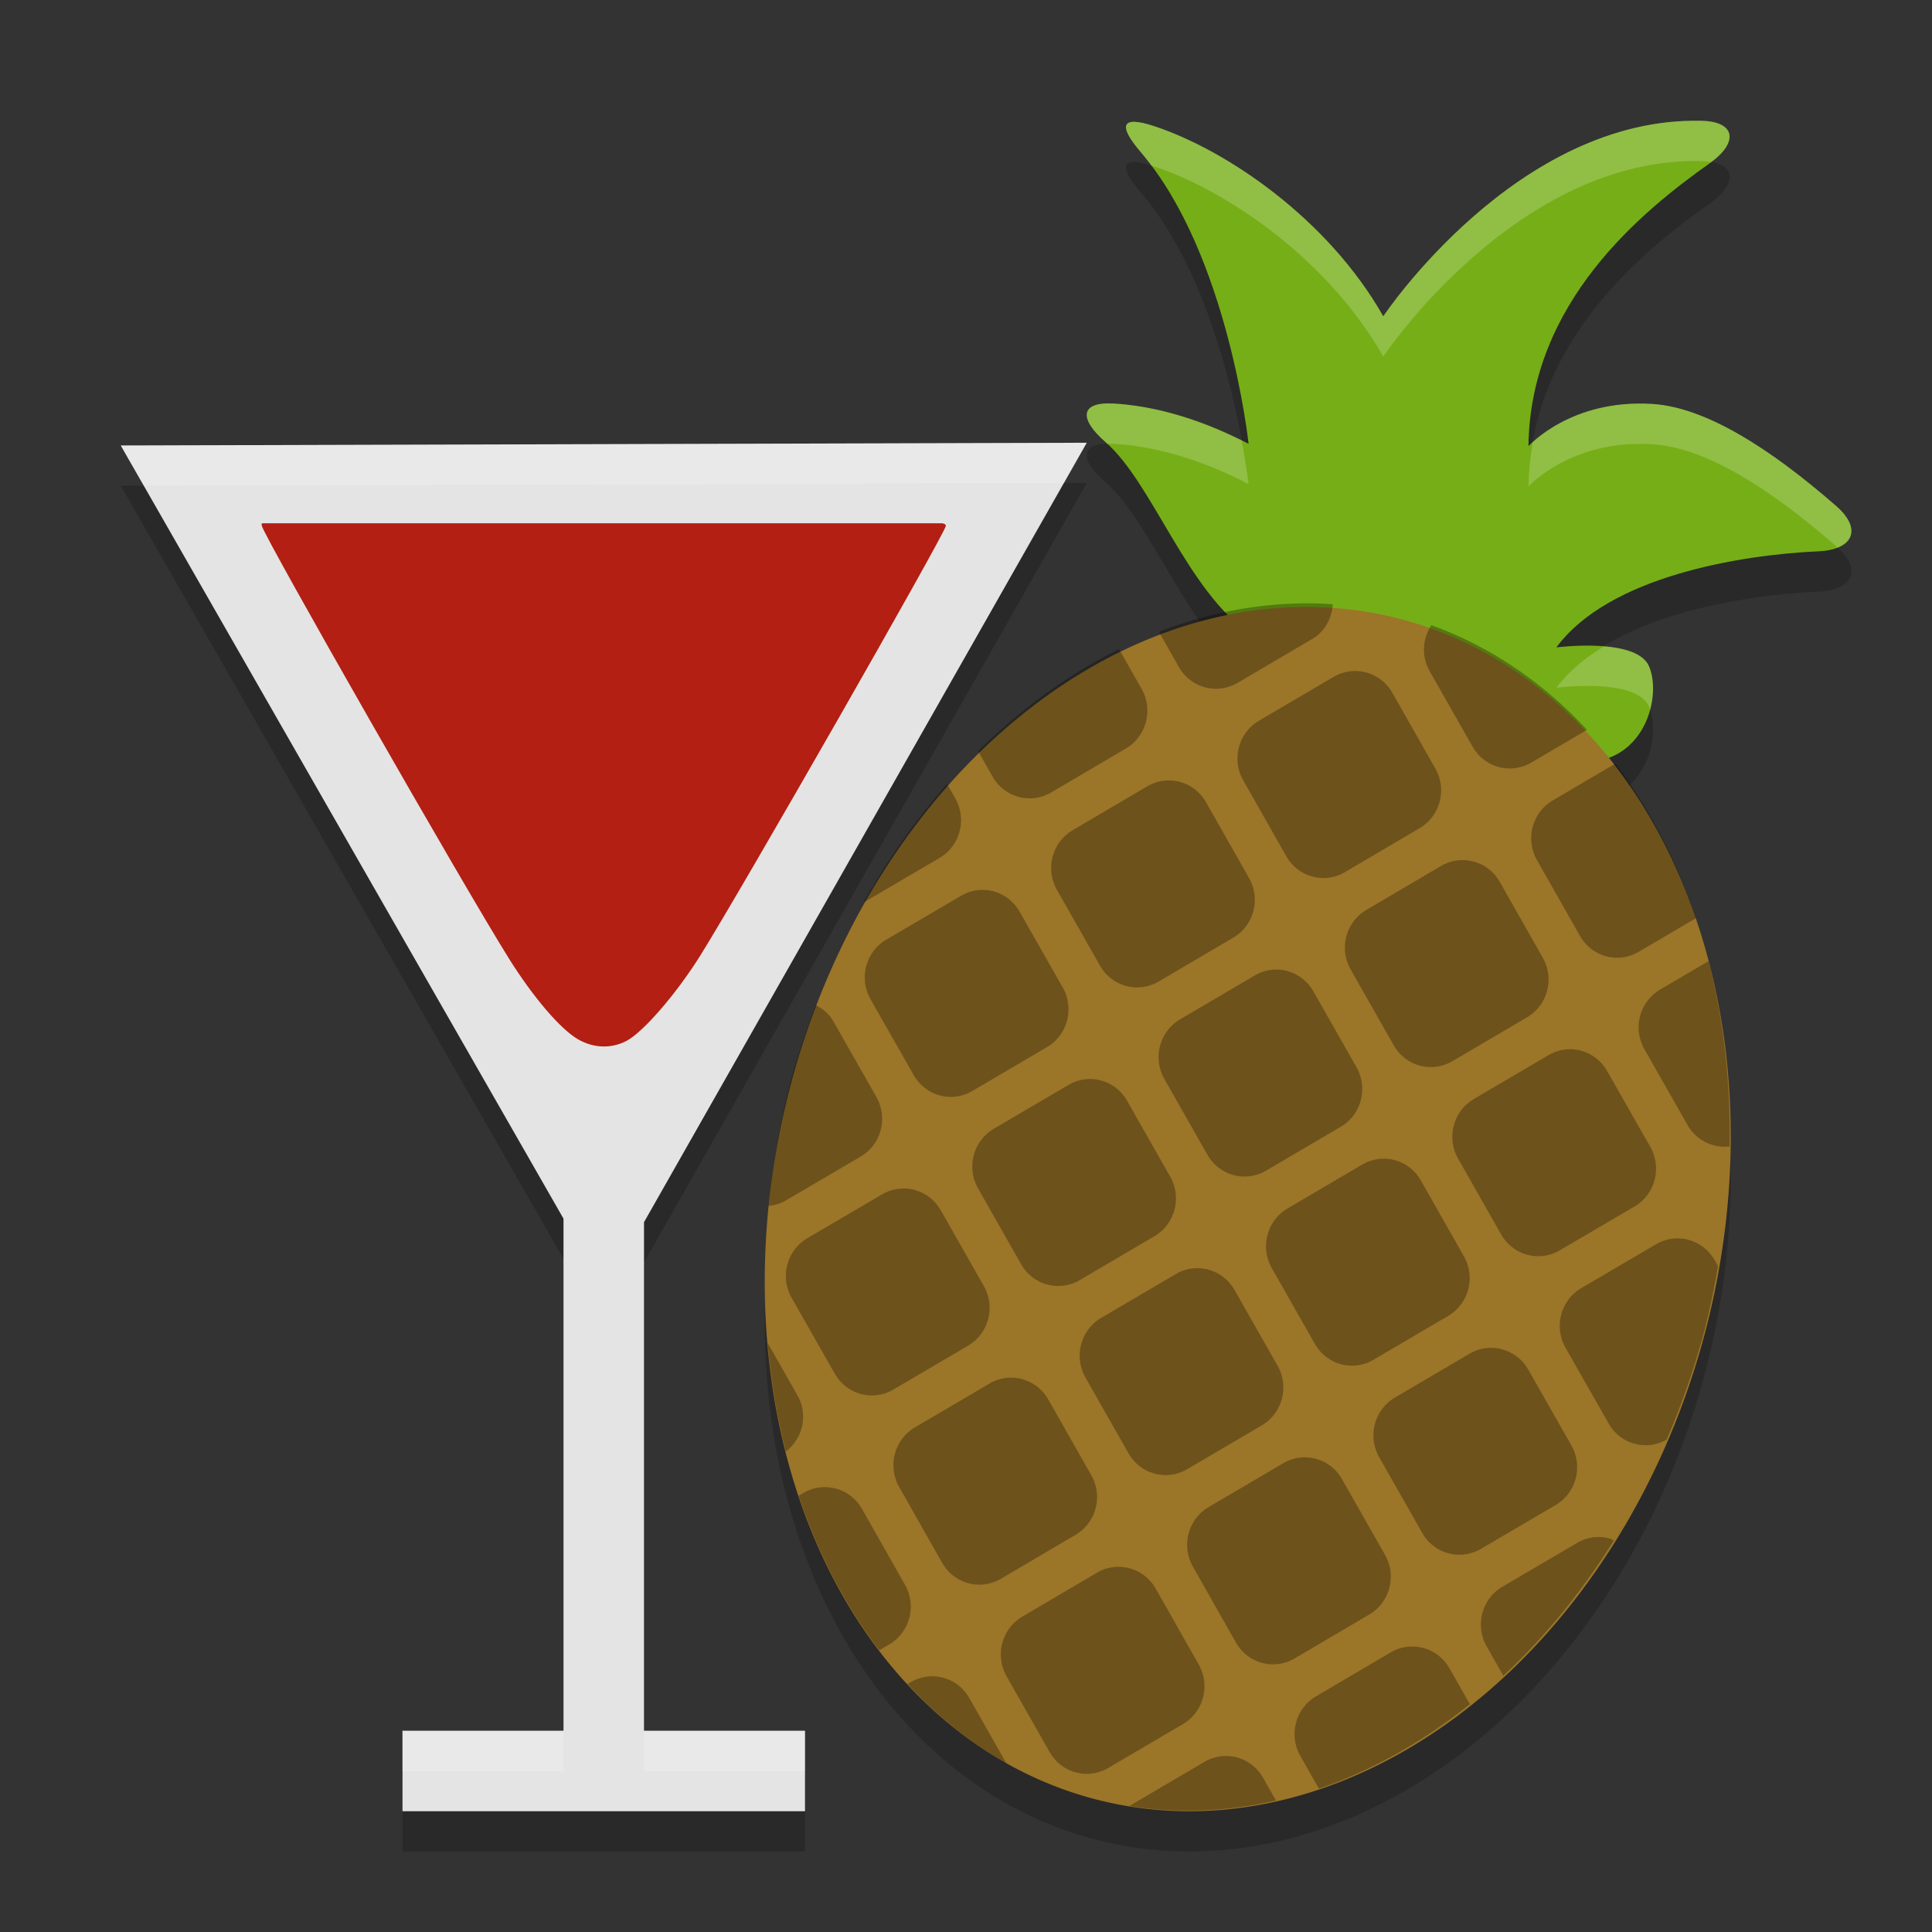 <svg xmlns="http://www.w3.org/2000/svg" width="48" height="48" version="1">
 <rect width="100%" height="100%" fill="#333333" stroke="none"/>
 <path d="m 31.081,16.771 c -1.599,-1.093 -2.442,-3.767 -3.614,-4.787 -0.659,-0.573 -0.648,-1.009 0.211,-0.958 0.834,0.05 1.975,0.288 3.343,1 0,0 -0.503,-4.708 -2.68,-7.248 -0.572,-0.667 -0.485,-0.915 0.335,-0.644 1.791,0.591 4.311,2.294 5.691,4.724 0,0 3.309,-4.971 7.911,-4.857 0.861,0.021 0.913,0.551 0.202,1.054 -1.684,1.192 -4.463,3.45 -4.506,7.03 0,0 1.06,-1.176 3.079,-1.049 1.309,0.082 2.894,1.077 4.566,2.535 0.658,0.574 0.426,1.087 -0.434,1.126 -1.958,0.088 -5.219,0.626 -6.517,2.388 0,0 1.993,-0.261 2.302,0.471 0.3,0.714 -0.065,2.108 -1.234,2.339 -2.939,0.582 -6.154,-1.415 -8.655,-3.125 z" style="opacity:0.2"/>
 <path d="M 42.358,34.122 A 11.768,15.143 14.269 0 1 27.127,45.679 11.768,15.143 14.269 0 1 19.642,27.958 11.768,15.143 14.269 0 1 34.874,16.401 11.768,15.143 14.269 0 1 42.358,34.122 Z" style="opacity:0.2"/>
 <path d="M 27,12 3,12.068 14,31.277 V 44 h -4 v 2 H 20 V 44 H 16 V 31.365 Z" style="opacity:0.2"/>
 <path style="fill:#e4e4e4" d="M 27,11 3,11.068 14,30.277 V 43 h -4 v 2 H 20 V 43 H 16 V 30.365 Z"/>
 <path style="fill:#b31f13" d="m 6.507,13 c -0.009,0.017 -0.009,0.038 -0.003,0.062 0.07,0.297 5.053,9.021 6.148,10.765 0.601,0.957 1.269,1.738 1.705,1.992 0.383,0.223 0.821,0.241 1.202,0.045 0.415,-0.214 1.236,-1.161 1.832,-2.112 1.032,-1.648 6.064,-10.452 6.108,-10.686 0.005,-0.029 -0.021,-0.049 -0.084,-0.065 H 6.507 Z"/>
 <path style="fill:#76ae17" d="m 31.081,15.771 c -1.599,-1.093 -2.442,-3.767 -3.614,-4.787 -0.659,-0.573 -0.648,-1.009 0.211,-0.958 0.834,0.05 1.975,0.288 3.343,1 0,0 -0.503,-4.708 -2.68,-7.248 -0.572,-0.667 -0.485,-0.915 0.335,-0.644 1.791,0.591 4.311,2.294 5.691,4.724 0,0 3.309,-4.971 7.911,-4.857 0.861,0.021 0.913,0.551 0.202,1.054 -1.684,1.192 -4.463,3.45 -4.506,7.03 0,0 1.06,-1.176 3.079,-1.049 1.309,0.082 2.894,1.077 4.566,2.535 0.658,0.574 0.426,1.087 -0.434,1.126 -1.958,0.088 -5.219,0.626 -6.517,2.388 0,0 1.993,-0.261 2.302,0.471 0.3,0.714 -0.065,2.108 -1.234,2.339 -2.939,0.582 -6.154,-1.415 -8.655,-3.125 z"/>
 <path style="fill:#ffffff;opacity:0.2" d="M 42.279 3.002 C 37.677 2.888 34.367 7.859 34.367 7.859 C 32.987 5.429 30.466 3.726 28.676 3.135 C 27.856 2.864 27.77 3.113 28.342 3.779 C 28.434 3.887 28.519 4.004 28.605 4.119 C 28.634 4.128 28.646 4.125 28.676 4.135 C 30.466 4.726 32.987 6.429 34.367 8.859 C 34.367 8.859 37.677 3.888 42.279 4.002 C 42.367 4.004 42.441 4.015 42.512 4.027 C 43.179 3.533 43.123 3.023 42.279 3.002 z M 27.678 10.027 C 26.818 9.976 26.808 10.411 27.467 10.984 C 27.481 10.997 27.494 11.016 27.508 11.029 C 27.563 11.028 27.613 11.024 27.678 11.027 C 28.512 11.077 29.653 11.316 31.021 12.027 C 31.021 12.027 30.969 11.591 30.852 10.949 C 29.562 10.307 28.476 10.075 27.678 10.027 z M 41.055 10.037 C 39.311 9.927 38.33 10.749 38.082 10.986 C 38.02 11.339 37.979 11.703 37.975 12.086 C 37.975 12.086 39.035 10.91 41.055 11.037 C 42.363 11.12 43.949 12.114 45.621 13.572 C 45.634 13.583 45.64 13.594 45.652 13.605 C 46.099 13.428 46.135 13.021 45.621 12.572 C 43.949 11.114 42.363 10.12 41.055 10.037 z M 39.846 16.061 C 39.378 16.346 38.969 16.68 38.67 17.086 C 38.67 17.086 40.662 16.826 40.971 17.559 C 40.981 17.583 40.984 17.613 40.992 17.639 C 41.099 17.248 41.093 16.848 40.971 16.559 C 40.83 16.224 40.339 16.1 39.846 16.061 z"/>
 <path style="fill:#9b7528" d="M 42.358,33.122 A 11.768,15.143 14.269 0 1 27.127,44.679 11.768,15.143 14.269 0 1 19.642,26.958 11.768,15.143 14.269 0 1 34.874,15.401 11.768,15.143 14.269 0 1 42.358,33.122 Z"/>
 <g transform="matrix(0.926,-0.544,0.534,0.94,-8.353,19.882)" style="opacity:0.3">
  <g>
   <path d="m 24.682,16.043 c -0.117,0.348 -0.046,0.744 0.232,1.022 l 1.414,1.414 c 0.392,0.392 1.022,0.392 1.414,0 l 1.057,-1.057 a 11,14 0 0 0 -4.117,-1.379 z m -2.338,0.127 a 11,14 0 0 0 -3.742,1.652 l 0.656,0.656 c 0.392,0.392 1.022,0.392 1.414,0 l 1.414,-1.414 c 0.245,-0.245 0.319,-0.58 0.258,-0.895 z m 1.156,1.309 c -0.256,0 -0.511,0.097 -0.707,0.293 l -1.414,1.414 c -0.392,0.392 -0.392,1.022 0,1.414 l 1.414,1.416 c 0.392,0.392 1.022,0.392 1.414,0 l 1.414,-1.416 c 0.392,-0.392 0.392,-1.022 0,-1.414 l -1.414,-1.415 c -0.196,-0.195 -0.451,-0.292 -0.707,-0.292 z m 6.137,0.52 -1.188,1.188 c -0.392,0.392 -0.392,1.022 0,1.414 l 1.414,1.416 c 0.392,0.392 1.022,0.392 1.414,0 l 1.086,-1.086 a 11,14 0 0 0 -2.727,-2.932 z m -11.828,0.444 a 11,14 0 0 0 -2.559,3.1 l 0.473,0.473 c 0.392,0.392 1.022,0.392 1.414,0 l 1.414,-1.416 c 0.392,-0.392 0.392,-1.022 0,-1.414 l -0.742,-0.742 z m 2.156,2.57 c -0.256,0 -0.511,0.097 -0.707,0.293 l -1.414,1.416 c -0.392,0.392 -0.392,1.022 0,1.414 l 1.414,1.414 c 0.392,0.392 1.022,0.392 1.414,0 l 1.414,-1.414 c 0.392,-0.392 0.392,-1.022 0,-1.414 l -1.414,-1.416 C 20.476,21.11 20.221,21.013 19.965,21.013 Z m 7.07,0 c -0.256,0 -0.511,0.097 -0.707,0.293 l -1.414,1.416 c -0.392,0.392 -0.392,1.022 0,1.414 l 1.414,1.414 c 0.392,0.392 1.022,0.392 1.414,0 l 1.414,-1.414 c 0.392,-0.392 0.392,-1.022 0,-1.414 l -1.414,-1.416 C 27.547,21.11 27.291,21.013 27.035,21.013 Z m 5.867,0.791 -0.918,0.918 c -0.392,0.392 -0.392,1.022 0,1.414 l 1.416,1.414 c 0.291,0.291 0.713,0.364 1.072,0.223 a 11,14 0 0 0 -1.57,-3.969 z m -18.154,0.65 a 11,14 0 0 0 -1.17,3.109 c 0.006,-0.006 0.015,-0.007 0.021,-0.014 l 1.416,-1.414 c 0.392,-0.392 0.392,-1.022 0,-1.414 l -0.267,-0.266 z m 1.682,2.094 c -0.256,0 -0.511,0.099 -0.707,0.295 l -1.416,1.414 c -0.392,0.392 -0.392,1.022 0,1.414 l 1.416,1.414 c 0.392,0.392 1.022,0.392 1.414,0 l 1.414,-1.414 c 0.392,-0.392 0.392,-1.022 0,-1.414 l -1.414,-1.413 c -0.196,-0.196 -0.452,-0.295 -0.707,-0.295 z m 7.07,0 c -0.256,0 -0.511,0.099 -0.707,0.295 l -1.414,1.414 c -0.392,0.392 -0.392,1.022 0,1.414 l 1.414,1.414 c 0.392,0.392 1.022,0.392 1.414,0 l 1.414,-1.414 c 0.392,-0.392 0.392,-1.022 0,-1.414 l -1.414,-1.413 c -0.196,-0.196 -0.451,-0.295 -0.707,-0.295 z m 7.07,0 c -0.256,0 -0.511,0.099 -0.707,0.295 l -1.414,1.414 c -0.392,0.392 -0.392,1.022 0,1.414 l 1.414,1.414 c 0.392,0.392 1.022,0.392 1.414,0 l 1.416,-1.414 c 0.392,-0.392 0.392,-1.022 0,-1.414 l -1.416,-1.413 C 31.082,24.648 30.826,24.549 30.571,24.549 Z m -10.605,3.535 c -0.256,0 -0.511,0.099 -0.707,0.295 l -1.414,1.414 c -0.392,0.392 -0.392,1.022 0,1.414 l 1.414,1.414 c 0.392,0.392 1.022,0.392 1.414,0 l 1.414,-1.414 c 0.392,-0.392 0.392,-1.022 0,-1.414 l -1.414,-1.414 C 20.477,28.182 20.221,28.083 19.966,28.083 Z m 7.07,0 c -0.256,0 -0.511,0.099 -0.707,0.295 l -1.414,1.414 c -0.392,0.392 -0.392,1.022 0,1.414 l 1.414,1.414 c 0.392,0.392 1.022,0.392 1.414,0 l 1.414,-1.414 c 0.392,-0.392 0.392,-1.022 0,-1.414 l -1.414,-1.414 C 27.547,28.182 27.292,28.083 27.036,28.083 Z m 7.072,0 c -0.256,0 -0.511,0.099 -0.707,0.295 l -1.416,1.414 c -0.392,0.392 -0.392,1.022 0,1.414 l 1.416,1.414 c 0.387,0.387 1.006,0.388 1.398,0.01 a 11,14 0 0 0 0.202,-2.63 11,14 0 0 0 -0.078,-1.514 l -0.107,-0.107 c -0.196,-0.196 -0.451,-0.295 -0.707,-0.295 z m -20.996,0.043 a 11,14 0 0 0 -0.111,1.874 11,14 0 0 0 0.242,2.846 c 0.129,-0.049 0.253,-0.12 0.357,-0.225 l 1.416,-1.414 c 0.392,-0.392 0.392,-1.022 0,-1.414 l -1.415,-1.414 c -0.139,-0.139 -0.311,-0.211 -0.489,-0.252 z m 3.318,3.494 c -0.256,0 -0.511,0.097 -0.707,0.293 l -1.416,1.414 c -0.392,0.392 -0.392,1.022 0,1.414 l 1.416,1.414 c 0.392,0.392 1.022,0.392 1.414,0 l 1.414,-1.414 c 0.392,-0.392 0.392,-1.022 0,-1.414 l -1.413,-1.413 c -0.196,-0.196 -0.452,-0.293 -0.707,-0.293 z m 7.07,0 c -0.256,0 -0.511,0.097 -0.707,0.293 l -1.414,1.414 c -0.392,0.392 -0.392,1.022 0,1.414 l 1.414,1.414 c 0.392,0.392 1.022,0.392 1.414,0 l 1.414,-1.414 c 0.392,-0.392 0.392,-1.022 0,-1.414 l -1.413,-1.413 c -0.196,-0.196 -0.451,-0.293 -0.707,-0.293 z m 7.07,0 c -0.256,0 -0.511,0.097 -0.707,0.293 l -1.414,1.414 c -0.392,0.392 -0.392,1.022 0,1.414 l 1.414,1.414 c 0.392,0.392 1.022,0.392 1.414,0 l 1.416,-1.414 c 0.392,-0.392 0.392,-1.022 0,-1.414 l -1.415,-1.413 c -0.196,-0.196 -0.451,-0.293 -0.707,-0.293 z m -10.604,3.536 c -0.256,0 -0.511,0.097 -0.707,0.293 l -1.414,1.414 c -0.392,0.392 -0.392,1.022 0,1.414 l 1.414,1.416 c 0.392,0.392 1.022,0.392 1.414,0 l 1.414,-1.416 c 0.392,-0.392 0.392,-1.022 0,-1.414 l -1.414,-1.414 c -0.196,-0.196 -0.452,-0.293 -0.707,-0.293 z m 7.07,0 c -0.256,0 -0.511,0.097 -0.707,0.293 l -1.414,1.414 c -0.392,0.392 -0.392,1.022 0,1.414 l 1.414,1.416 c 0.392,0.392 1.022,0.392 1.414,0 l 1.414,-1.416 c 0.392,-0.392 0.392,-1.022 0,-1.414 l -1.414,-1.414 c -0.196,-0.196 -0.451,-0.293 -0.707,-0.293 z m 7.072,0 c -0.256,0 -0.511,0.097 -0.707,0.293 l -1.416,1.414 c -0.392,0.392 -0.392,1.022 0,1.414 l 0.547,0.547 a 11,14 0 0 0 1.678,-3.648 c -0.034,-0.004 -0.067,-0.02 -0.102,-0.02 z m -20.074,0.725 a 11,14 0 0 0 1.053,2.291 c 0.303,-0.393 0.29,-0.948 -0.07,-1.309 l -0.982,-0.982 z m 2.397,2.811 c -0.256,0 -0.511,0.097 -0.707,0.293 l -0.086,0.086 a 11,14 0 0 0 2.727,2.932 l 0.188,-0.188 c 0.392,-0.392 0.392,-1.022 0,-1.414 l -1.415,-1.418 c -0.196,-0.195 -0.452,-0.293 -0.707,-0.293 z m 7.07,0 c -0.256,0 -0.511,0.097 -0.707,0.293 l -1.414,1.416 c -0.392,0.392 -0.392,1.022 0,1.414 l 1.414,1.414 c 0.392,0.392 1.022,0.392 1.414,0 l 1.414,-1.414 c 0.392,-0.392 0.392,-1.022 0,-1.414 l -1.414,-1.417 c -0.196,-0.195 -0.451,-0.293 -0.707,-0.293 z m 7.07,0 c -0.256,0 -0.511,0.097 -0.707,0.293 l -1.414,1.416 c -0.392,0.392 -0.392,1.022 0,1.414 l 0.611,0.611 a 11,14 0 0 0 2.887,-2.772 l -0.67,-0.67 c -0.196,-0.196 -0.451,-0.293 -0.707,-0.293 z m -10.605,3.535 c -0.256,0 -0.511,0.099 -0.707,0.295 l -0.057,0.057 a 11,14 0 0 0 2.684,1.156 l -1.213,-1.213 C 20.479,42.326 20.224,42.227 19.968,42.227 Z m 7.07,0 c -0.256,0 -0.511,0.099 -0.707,0.295 l -1.414,1.414 c -0.003,0.003 -0.003,0.007 -0.006,0.01 a 11,14 0 0 0 3.258,-1 l -0.424,-0.424 c -0.196,-0.196 -0.451,-0.295 -0.707,-0.295 z" transform="matrix(0.707,0.707,-0.707,0.707,31.45,-11.684)"/>
  </g>
 </g>
 <path style="opacity:0.2;fill:#ffffff" d="m 27,11 -24,0.068 0.572,0.998 22.859,-0.064 z M 10,43 v 1 h 4 v -1 z m 6,0 v 1 h 4 v -1 z"/>
</svg>
